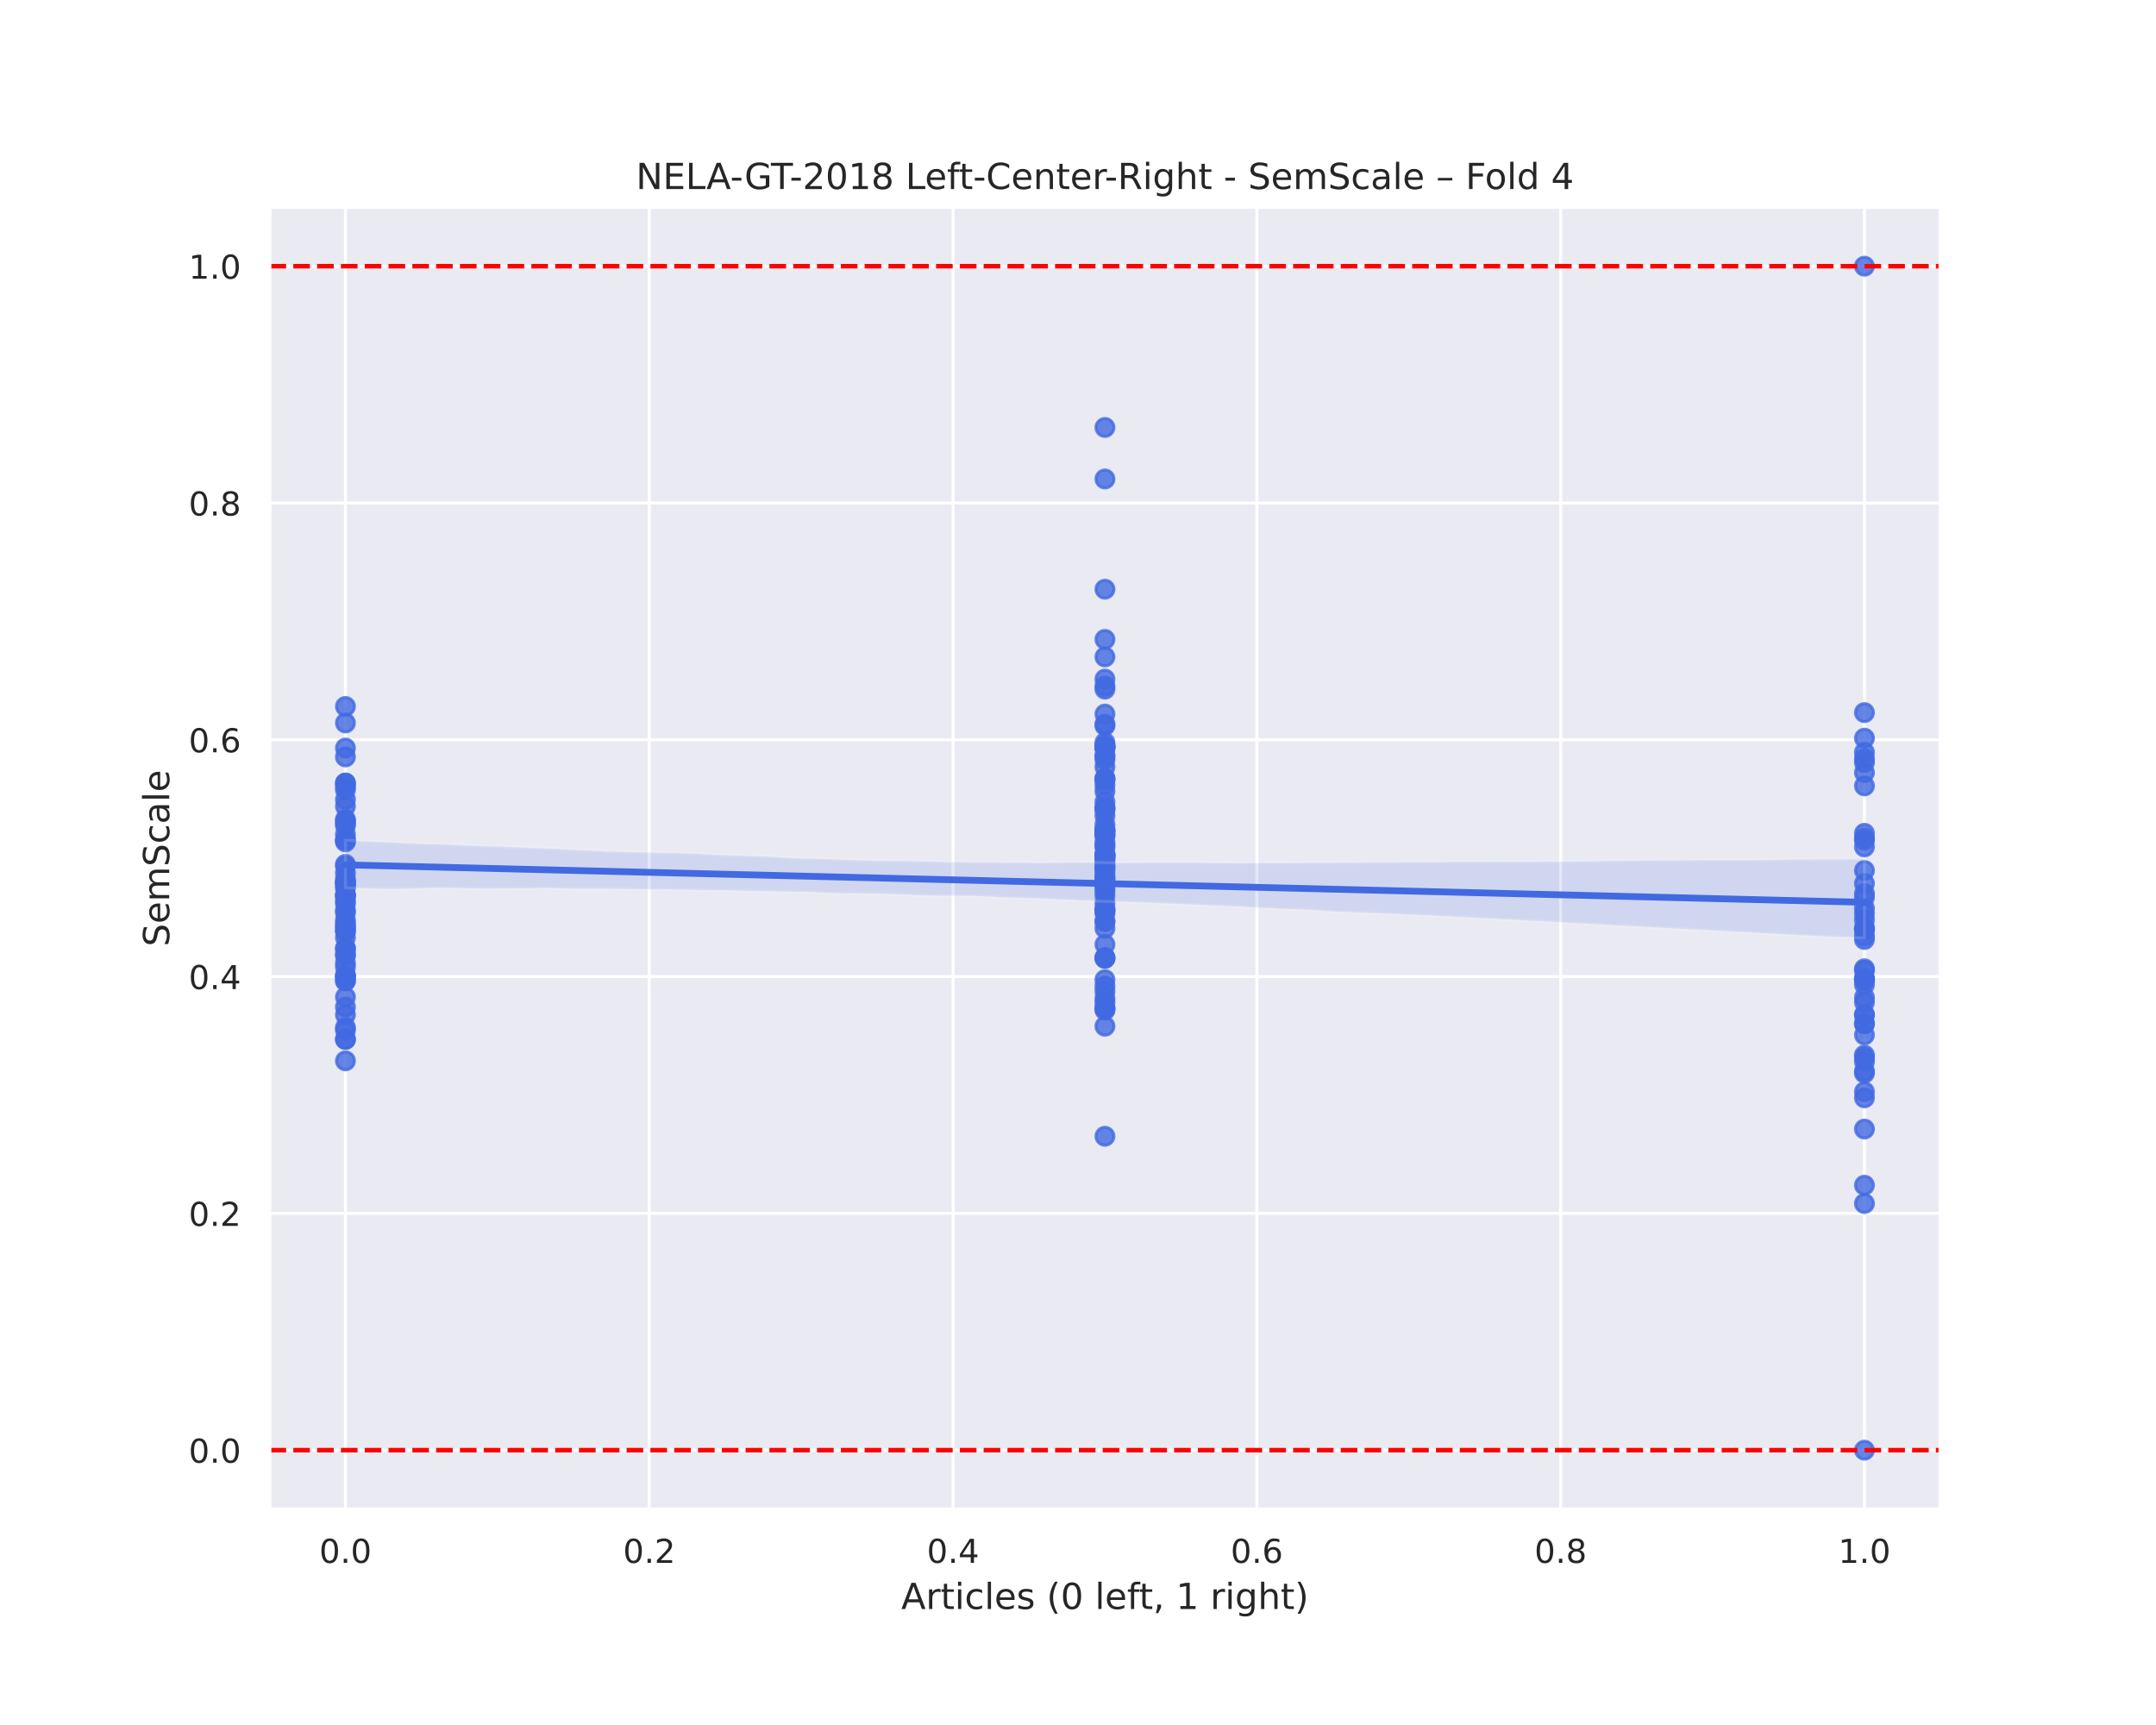<?xml version="1.0" encoding="utf-8" standalone="no"?>
<!DOCTYPE svg PUBLIC "-//W3C//DTD SVG 1.1//EN"
  "http://www.w3.org/Graphics/SVG/1.1/DTD/svg11.dtd">
<!-- Created with matplotlib (https://matplotlib.org/) -->
<svg height="576pt" version="1.1" viewBox="0 0 720 576" width="720pt" xmlns="http://www.w3.org/2000/svg" xmlns:xlink="http://www.w3.org/1999/xlink">
 <defs>
  <style type="text/css">
*{stroke-linecap:butt;stroke-linejoin:round;}
  </style>
 </defs>
 <g id="figure_1">
  <g id="patch_1">
   <path d="M 0 576 
L 720 576 
L 720 0 
L 0 0 
z
" style="fill:#ffffff;"/>
  </g>
  <g id="axes_1">
   <g id="patch_2">
    <path d="M 90 504 
L 648 504 
L 648 69.12 
L 90 69.12 
z
" style="fill:#eaeaf2;"/>
   </g>
   <g id="matplotlib.axis_1">
    <g id="xtick_1">
     <g id="line2d_1">
      <path clip-path="url(#p8fcf7c99f9)" d="M 115.364 504 
L 115.364 69.12 
" style="fill:none;stroke:#ffffff;stroke-linecap:round;"/>
     </g>
     <g id="text_1">
      <!-- 0.0 -->
      <defs>
       <path d="M 31.781 66.406 
Q 24.172 66.406 20.328 58.906 
Q 16.5 51.422 16.5 36.375 
Q 16.5 21.391 20.328 13.891 
Q 24.172 6.391 31.781 6.391 
Q 39.453 6.391 43.281 13.891 
Q 47.125 21.391 47.125 36.375 
Q 47.125 51.422 43.281 58.906 
Q 39.453 66.406 31.781 66.406 
z
M 31.781 74.219 
Q 44.047 74.219 50.516 64.516 
Q 56.984 54.828 56.984 36.375 
Q 56.984 17.969 50.516 8.266 
Q 44.047 -1.422 31.781 -1.422 
Q 19.531 -1.422 13.062 8.266 
Q 6.594 17.969 6.594 36.375 
Q 6.594 54.828 13.062 64.516 
Q 19.531 74.219 31.781 74.219 
z
" id="DejaVuSans-48"/>
       <path d="M 10.688 12.406 
L 21 12.406 
L 21 0 
L 10.688 0 
z
" id="DejaVuSans-46"/>
      </defs>
      <g style="fill:#262626;" transform="translate(106.617 521.858)scale(0.11 -0.11)">
       <use xlink:href="#DejaVuSans-48"/>
       <use x="63.623" xlink:href="#DejaVuSans-46"/>
       <use x="95.41" xlink:href="#DejaVuSans-48"/>
      </g>
     </g>
    </g>
    <g id="xtick_2">
     <g id="line2d_2">
      <path clip-path="url(#p8fcf7c99f9)" d="M 216.818 504 
L 216.818 69.12 
" style="fill:none;stroke:#ffffff;stroke-linecap:round;"/>
     </g>
     <g id="text_2">
      <!-- 0.2 -->
      <defs>
       <path d="M 19.188 8.297 
L 53.609 8.297 
L 53.609 0 
L 7.328 0 
L 7.328 8.297 
Q 12.938 14.109 22.625 23.891 
Q 32.328 33.688 34.812 36.531 
Q 39.547 41.844 41.422 45.531 
Q 43.312 49.219 43.312 52.781 
Q 43.312 58.594 39.234 62.25 
Q 35.156 65.922 28.609 65.922 
Q 23.969 65.922 18.812 64.312 
Q 13.672 62.703 7.812 59.422 
L 7.812 69.391 
Q 13.766 71.781 18.938 73 
Q 24.125 74.219 28.422 74.219 
Q 39.75 74.219 46.484 68.547 
Q 53.219 62.891 53.219 53.422 
Q 53.219 48.922 51.531 44.891 
Q 49.859 40.875 45.406 35.406 
Q 44.188 33.984 37.641 27.219 
Q 31.109 20.453 19.188 8.297 
z
" id="DejaVuSans-50"/>
      </defs>
      <g style="fill:#262626;" transform="translate(208.071 521.858)scale(0.11 -0.11)">
       <use xlink:href="#DejaVuSans-48"/>
       <use x="63.623" xlink:href="#DejaVuSans-46"/>
       <use x="95.41" xlink:href="#DejaVuSans-50"/>
      </g>
     </g>
    </g>
    <g id="xtick_3">
     <g id="line2d_3">
      <path clip-path="url(#p8fcf7c99f9)" d="M 318.273 504 
L 318.273 69.12 
" style="fill:none;stroke:#ffffff;stroke-linecap:round;"/>
     </g>
     <g id="text_3">
      <!-- 0.4 -->
      <defs>
       <path d="M 37.797 64.312 
L 12.891 25.391 
L 37.797 25.391 
z
M 35.203 72.906 
L 47.609 72.906 
L 47.609 25.391 
L 58.016 25.391 
L 58.016 17.188 
L 47.609 17.188 
L 47.609 0 
L 37.797 0 
L 37.797 17.188 
L 4.891 17.188 
L 4.891 26.703 
z
" id="DejaVuSans-52"/>
      </defs>
      <g style="fill:#262626;" transform="translate(309.526 521.858)scale(0.11 -0.11)">
       <use xlink:href="#DejaVuSans-48"/>
       <use x="63.623" xlink:href="#DejaVuSans-46"/>
       <use x="95.41" xlink:href="#DejaVuSans-52"/>
      </g>
     </g>
    </g>
    <g id="xtick_4">
     <g id="line2d_4">
      <path clip-path="url(#p8fcf7c99f9)" d="M 419.727 504 
L 419.727 69.12 
" style="fill:none;stroke:#ffffff;stroke-linecap:round;"/>
     </g>
     <g id="text_4">
      <!-- 0.6 -->
      <defs>
       <path d="M 33.016 40.375 
Q 26.375 40.375 22.484 35.828 
Q 18.609 31.297 18.609 23.391 
Q 18.609 15.531 22.484 10.953 
Q 26.375 6.391 33.016 6.391 
Q 39.656 6.391 43.531 10.953 
Q 47.406 15.531 47.406 23.391 
Q 47.406 31.297 43.531 35.828 
Q 39.656 40.375 33.016 40.375 
z
M 52.594 71.297 
L 52.594 62.312 
Q 48.875 64.062 45.094 64.984 
Q 41.312 65.922 37.594 65.922 
Q 27.828 65.922 22.672 59.328 
Q 17.531 52.734 16.797 39.406 
Q 19.672 43.656 24.016 45.922 
Q 28.375 48.188 33.594 48.188 
Q 44.578 48.188 50.953 41.516 
Q 57.328 34.859 57.328 23.391 
Q 57.328 12.156 50.688 5.359 
Q 44.047 -1.422 33.016 -1.422 
Q 20.359 -1.422 13.672 8.266 
Q 6.984 17.969 6.984 36.375 
Q 6.984 53.656 15.188 63.938 
Q 23.391 74.219 37.203 74.219 
Q 40.922 74.219 44.703 73.484 
Q 48.484 72.75 52.594 71.297 
z
" id="DejaVuSans-54"/>
      </defs>
      <g style="fill:#262626;" transform="translate(410.981 521.858)scale(0.11 -0.11)">
       <use xlink:href="#DejaVuSans-48"/>
       <use x="63.623" xlink:href="#DejaVuSans-46"/>
       <use x="95.41" xlink:href="#DejaVuSans-54"/>
      </g>
     </g>
    </g>
    <g id="xtick_5">
     <g id="line2d_5">
      <path clip-path="url(#p8fcf7c99f9)" d="M 521.182 504 
L 521.182 69.12 
" style="fill:none;stroke:#ffffff;stroke-linecap:round;"/>
     </g>
     <g id="text_5">
      <!-- 0.8 -->
      <defs>
       <path d="M 31.781 34.625 
Q 24.75 34.625 20.719 30.859 
Q 16.703 27.094 16.703 20.516 
Q 16.703 13.922 20.719 10.156 
Q 24.75 6.391 31.781 6.391 
Q 38.812 6.391 42.859 10.172 
Q 46.922 13.969 46.922 20.516 
Q 46.922 27.094 42.891 30.859 
Q 38.875 34.625 31.781 34.625 
z
M 21.922 38.812 
Q 15.578 40.375 12.031 44.719 
Q 8.5 49.078 8.5 55.328 
Q 8.5 64.062 14.719 69.141 
Q 20.953 74.219 31.781 74.219 
Q 42.672 74.219 48.875 69.141 
Q 55.078 64.062 55.078 55.328 
Q 55.078 49.078 51.531 44.719 
Q 48 40.375 41.703 38.812 
Q 48.828 37.156 52.797 32.312 
Q 56.781 27.484 56.781 20.516 
Q 56.781 9.906 50.312 4.234 
Q 43.844 -1.422 31.781 -1.422 
Q 19.734 -1.422 13.25 4.234 
Q 6.781 9.906 6.781 20.516 
Q 6.781 27.484 10.781 32.312 
Q 14.797 37.156 21.922 38.812 
z
M 18.312 54.391 
Q 18.312 48.734 21.844 45.562 
Q 25.391 42.391 31.781 42.391 
Q 38.141 42.391 41.719 45.562 
Q 45.312 48.734 45.312 54.391 
Q 45.312 60.062 41.719 63.234 
Q 38.141 66.406 31.781 66.406 
Q 25.391 66.406 21.844 63.234 
Q 18.312 60.062 18.312 54.391 
z
" id="DejaVuSans-56"/>
      </defs>
      <g style="fill:#262626;" transform="translate(512.435 521.858)scale(0.11 -0.11)">
       <use xlink:href="#DejaVuSans-48"/>
       <use x="63.623" xlink:href="#DejaVuSans-46"/>
       <use x="95.41" xlink:href="#DejaVuSans-56"/>
      </g>
     </g>
    </g>
    <g id="xtick_6">
     <g id="line2d_6">
      <path clip-path="url(#p8fcf7c99f9)" d="M 622.636 504 
L 622.636 69.12 
" style="fill:none;stroke:#ffffff;stroke-linecap:round;"/>
     </g>
     <g id="text_6">
      <!-- 1.0 -->
      <defs>
       <path d="M 12.406 8.297 
L 28.516 8.297 
L 28.516 63.922 
L 10.984 60.406 
L 10.984 69.391 
L 28.422 72.906 
L 38.281 72.906 
L 38.281 8.297 
L 54.391 8.297 
L 54.391 0 
L 12.406 0 
z
" id="DejaVuSans-49"/>
      </defs>
      <g style="fill:#262626;" transform="translate(613.89 521.858)scale(0.11 -0.11)">
       <use xlink:href="#DejaVuSans-49"/>
       <use x="63.623" xlink:href="#DejaVuSans-46"/>
       <use x="95.41" xlink:href="#DejaVuSans-48"/>
      </g>
     </g>
    </g>
    <g id="text_7">
     <!-- Articles (0 left, 1 right) -->
     <defs>
      <path d="M 34.188 63.188 
L 20.797 26.906 
L 47.609 26.906 
z
M 28.609 72.906 
L 39.797 72.906 
L 67.578 0 
L 57.328 0 
L 50.688 18.703 
L 17.828 18.703 
L 11.188 0 
L 0.781 0 
z
" id="DejaVuSans-65"/>
      <path d="M 41.109 46.297 
Q 39.594 47.172 37.812 47.578 
Q 36.031 48 33.891 48 
Q 26.266 48 22.188 43.047 
Q 18.109 38.094 18.109 28.812 
L 18.109 0 
L 9.078 0 
L 9.078 54.688 
L 18.109 54.688 
L 18.109 46.188 
Q 20.953 51.172 25.484 53.578 
Q 30.031 56 36.531 56 
Q 37.453 56 38.578 55.875 
Q 39.703 55.766 41.062 55.516 
z
" id="DejaVuSans-114"/>
      <path d="M 18.312 70.219 
L 18.312 54.688 
L 36.812 54.688 
L 36.812 47.703 
L 18.312 47.703 
L 18.312 18.016 
Q 18.312 11.328 20.141 9.422 
Q 21.969 7.516 27.594 7.516 
L 36.812 7.516 
L 36.812 0 
L 27.594 0 
Q 17.188 0 13.234 3.875 
Q 9.281 7.766 9.281 18.016 
L 9.281 47.703 
L 2.688 47.703 
L 2.688 54.688 
L 9.281 54.688 
L 9.281 70.219 
z
" id="DejaVuSans-116"/>
      <path d="M 9.422 54.688 
L 18.406 54.688 
L 18.406 0 
L 9.422 0 
z
M 9.422 75.984 
L 18.406 75.984 
L 18.406 64.594 
L 9.422 64.594 
z
" id="DejaVuSans-105"/>
      <path d="M 48.781 52.594 
L 48.781 44.188 
Q 44.969 46.297 41.141 47.344 
Q 37.312 48.391 33.406 48.391 
Q 24.656 48.391 19.812 42.844 
Q 14.984 37.312 14.984 27.297 
Q 14.984 17.281 19.812 11.734 
Q 24.656 6.203 33.406 6.203 
Q 37.312 6.203 41.141 7.25 
Q 44.969 8.297 48.781 10.406 
L 48.781 2.094 
Q 45.016 0.344 40.984 -0.531 
Q 36.969 -1.422 32.422 -1.422 
Q 20.062 -1.422 12.781 6.344 
Q 5.516 14.109 5.516 27.297 
Q 5.516 40.672 12.859 48.328 
Q 20.219 56 33.016 56 
Q 37.156 56 41.109 55.141 
Q 45.062 54.297 48.781 52.594 
z
" id="DejaVuSans-99"/>
      <path d="M 9.422 75.984 
L 18.406 75.984 
L 18.406 0 
L 9.422 0 
z
" id="DejaVuSans-108"/>
      <path d="M 56.203 29.594 
L 56.203 25.203 
L 14.891 25.203 
Q 15.484 15.922 20.484 11.062 
Q 25.484 6.203 34.422 6.203 
Q 39.594 6.203 44.453 7.469 
Q 49.312 8.734 54.109 11.281 
L 54.109 2.781 
Q 49.266 0.734 44.188 -0.344 
Q 39.109 -1.422 33.891 -1.422 
Q 20.797 -1.422 13.156 6.188 
Q 5.516 13.812 5.516 26.812 
Q 5.516 40.234 12.766 48.109 
Q 20.016 56 32.328 56 
Q 43.359 56 49.781 48.891 
Q 56.203 41.797 56.203 29.594 
z
M 47.219 32.234 
Q 47.125 39.594 43.094 43.984 
Q 39.062 48.391 32.422 48.391 
Q 24.906 48.391 20.391 44.141 
Q 15.875 39.891 15.188 32.172 
z
" id="DejaVuSans-101"/>
      <path d="M 44.281 53.078 
L 44.281 44.578 
Q 40.484 46.531 36.375 47.5 
Q 32.281 48.484 27.875 48.484 
Q 21.188 48.484 17.844 46.438 
Q 14.5 44.391 14.5 40.281 
Q 14.5 37.156 16.891 35.375 
Q 19.281 33.594 26.516 31.984 
L 29.594 31.297 
Q 39.156 29.25 43.188 25.516 
Q 47.219 21.781 47.219 15.094 
Q 47.219 7.469 41.188 3.016 
Q 35.156 -1.422 24.609 -1.422 
Q 20.219 -1.422 15.453 -0.562 
Q 10.688 0.297 5.422 2 
L 5.422 11.281 
Q 10.406 8.688 15.234 7.391 
Q 20.062 6.109 24.812 6.109 
Q 31.156 6.109 34.562 8.281 
Q 37.984 10.453 37.984 14.406 
Q 37.984 18.062 35.516 20.016 
Q 33.062 21.969 24.703 23.781 
L 21.578 24.516 
Q 13.234 26.266 9.516 29.906 
Q 5.812 33.547 5.812 39.891 
Q 5.812 47.609 11.281 51.797 
Q 16.75 56 26.812 56 
Q 31.781 56 36.172 55.266 
Q 40.578 54.547 44.281 53.078 
z
" id="DejaVuSans-115"/>
      <path id="DejaVuSans-32"/>
      <path d="M 31 75.875 
Q 24.469 64.656 21.281 53.656 
Q 18.109 42.672 18.109 31.391 
Q 18.109 20.125 21.312 9.062 
Q 24.516 -2 31 -13.188 
L 23.188 -13.188 
Q 15.875 -1.703 12.234 9.375 
Q 8.594 20.453 8.594 31.391 
Q 8.594 42.281 12.203 53.312 
Q 15.828 64.359 23.188 75.875 
z
" id="DejaVuSans-40"/>
      <path d="M 37.109 75.984 
L 37.109 68.5 
L 28.516 68.5 
Q 23.688 68.5 21.797 66.547 
Q 19.922 64.594 19.922 59.516 
L 19.922 54.688 
L 34.719 54.688 
L 34.719 47.703 
L 19.922 47.703 
L 19.922 0 
L 10.891 0 
L 10.891 47.703 
L 2.297 47.703 
L 2.297 54.688 
L 10.891 54.688 
L 10.891 58.5 
Q 10.891 67.625 15.141 71.797 
Q 19.391 75.984 28.609 75.984 
z
" id="DejaVuSans-102"/>
      <path d="M 11.719 12.406 
L 22.016 12.406 
L 22.016 4 
L 14.016 -11.625 
L 7.719 -11.625 
L 11.719 4 
z
" id="DejaVuSans-44"/>
      <path d="M 45.406 27.984 
Q 45.406 37.75 41.375 43.109 
Q 37.359 48.484 30.078 48.484 
Q 22.859 48.484 18.828 43.109 
Q 14.797 37.75 14.797 27.984 
Q 14.797 18.266 18.828 12.891 
Q 22.859 7.516 30.078 7.516 
Q 37.359 7.516 41.375 12.891 
Q 45.406 18.266 45.406 27.984 
z
M 54.391 6.781 
Q 54.391 -7.172 48.188 -13.984 
Q 42 -20.797 29.203 -20.797 
Q 24.469 -20.797 20.266 -20.094 
Q 16.062 -19.391 12.109 -17.922 
L 12.109 -9.188 
Q 16.062 -11.328 19.922 -12.344 
Q 23.781 -13.375 27.781 -13.375 
Q 36.625 -13.375 41.016 -8.766 
Q 45.406 -4.156 45.406 5.172 
L 45.406 9.625 
Q 42.625 4.781 38.281 2.391 
Q 33.938 0 27.875 0 
Q 17.828 0 11.672 7.656 
Q 5.516 15.328 5.516 27.984 
Q 5.516 40.672 11.672 48.328 
Q 17.828 56 27.875 56 
Q 33.938 56 38.281 53.609 
Q 42.625 51.219 45.406 46.391 
L 45.406 54.688 
L 54.391 54.688 
z
" id="DejaVuSans-103"/>
      <path d="M 54.891 33.016 
L 54.891 0 
L 45.906 0 
L 45.906 32.719 
Q 45.906 40.484 42.875 44.328 
Q 39.844 48.188 33.797 48.188 
Q 26.516 48.188 22.312 43.547 
Q 18.109 38.922 18.109 30.906 
L 18.109 0 
L 9.078 0 
L 9.078 75.984 
L 18.109 75.984 
L 18.109 46.188 
Q 21.344 51.125 25.703 53.562 
Q 30.078 56 35.797 56 
Q 45.219 56 50.047 50.172 
Q 54.891 44.344 54.891 33.016 
z
" id="DejaVuSans-104"/>
      <path d="M 8.016 75.875 
L 15.828 75.875 
Q 23.141 64.359 26.781 53.312 
Q 30.422 42.281 30.422 31.391 
Q 30.422 20.453 26.781 9.375 
Q 23.141 -1.703 15.828 -13.188 
L 8.016 -13.188 
Q 14.5 -2 17.703 9.062 
Q 20.906 20.125 20.906 31.391 
Q 20.906 42.672 17.703 53.656 
Q 14.5 64.656 8.016 75.875 
z
" id="DejaVuSans-41"/>
     </defs>
     <g style="fill:#262626;" transform="translate(300.96 537.264)scale(0.12 -0.12)">
      <use xlink:href="#DejaVuSans-65"/>
      <use x="68.408" xlink:href="#DejaVuSans-114"/>
      <use x="109.521" xlink:href="#DejaVuSans-116"/>
      <use x="148.73" xlink:href="#DejaVuSans-105"/>
      <use x="176.514" xlink:href="#DejaVuSans-99"/>
      <use x="231.494" xlink:href="#DejaVuSans-108"/>
      <use x="259.277" xlink:href="#DejaVuSans-101"/>
      <use x="320.801" xlink:href="#DejaVuSans-115"/>
      <use x="372.9" xlink:href="#DejaVuSans-32"/>
      <use x="404.688" xlink:href="#DejaVuSans-40"/>
      <use x="443.701" xlink:href="#DejaVuSans-48"/>
      <use x="507.324" xlink:href="#DejaVuSans-32"/>
      <use x="539.111" xlink:href="#DejaVuSans-108"/>
      <use x="566.895" xlink:href="#DejaVuSans-101"/>
      <use x="628.418" xlink:href="#DejaVuSans-102"/>
      <use x="661.873" xlink:href="#DejaVuSans-116"/>
      <use x="701.082" xlink:href="#DejaVuSans-44"/>
      <use x="732.869" xlink:href="#DejaVuSans-32"/>
      <use x="764.656" xlink:href="#DejaVuSans-49"/>
      <use x="828.279" xlink:href="#DejaVuSans-32"/>
      <use x="860.066" xlink:href="#DejaVuSans-114"/>
      <use x="901.18" xlink:href="#DejaVuSans-105"/>
      <use x="928.963" xlink:href="#DejaVuSans-103"/>
      <use x="992.439" xlink:href="#DejaVuSans-104"/>
      <use x="1055.818" xlink:href="#DejaVuSans-116"/>
      <use x="1095.027" xlink:href="#DejaVuSans-41"/>
     </g>
    </g>
   </g>
   <g id="matplotlib.axis_2">
    <g id="ytick_1">
     <g id="line2d_7">
      <path clip-path="url(#p8fcf7c99f9)" d="M 90 484.233 
L 648 484.233 
" style="fill:none;stroke:#ffffff;stroke-linecap:round;"/>
     </g>
     <g id="text_8">
      <!-- 0.0 -->
      <g style="fill:#262626;" transform="translate(63.007 488.412)scale(0.11 -0.11)">
       <use xlink:href="#DejaVuSans-48"/>
       <use x="63.623" xlink:href="#DejaVuSans-46"/>
       <use x="95.41" xlink:href="#DejaVuSans-48"/>
      </g>
     </g>
    </g>
    <g id="ytick_2">
     <g id="line2d_8">
      <path clip-path="url(#p8fcf7c99f9)" d="M 90 405.164 
L 648 405.164 
" style="fill:none;stroke:#ffffff;stroke-linecap:round;"/>
     </g>
     <g id="text_9">
      <!-- 0.2 -->
      <g style="fill:#262626;" transform="translate(63.007 409.343)scale(0.11 -0.11)">
       <use xlink:href="#DejaVuSans-48"/>
       <use x="63.623" xlink:href="#DejaVuSans-46"/>
       <use x="95.41" xlink:href="#DejaVuSans-50"/>
      </g>
     </g>
    </g>
    <g id="ytick_3">
     <g id="line2d_9">
      <path clip-path="url(#p8fcf7c99f9)" d="M 90 326.095 
L 648 326.095 
" style="fill:none;stroke:#ffffff;stroke-linecap:round;"/>
     </g>
     <g id="text_10">
      <!-- 0.4 -->
      <g style="fill:#262626;" transform="translate(63.007 330.274)scale(0.11 -0.11)">
       <use xlink:href="#DejaVuSans-48"/>
       <use x="63.623" xlink:href="#DejaVuSans-46"/>
       <use x="95.41" xlink:href="#DejaVuSans-52"/>
      </g>
     </g>
    </g>
    <g id="ytick_4">
     <g id="line2d_10">
      <path clip-path="url(#p8fcf7c99f9)" d="M 90 247.025 
L 648 247.025 
" style="fill:none;stroke:#ffffff;stroke-linecap:round;"/>
     </g>
     <g id="text_11">
      <!-- 0.6 -->
      <g style="fill:#262626;" transform="translate(63.007 251.205)scale(0.11 -0.11)">
       <use xlink:href="#DejaVuSans-48"/>
       <use x="63.623" xlink:href="#DejaVuSans-46"/>
       <use x="95.41" xlink:href="#DejaVuSans-54"/>
      </g>
     </g>
    </g>
    <g id="ytick_5">
     <g id="line2d_11">
      <path clip-path="url(#p8fcf7c99f9)" d="M 90 167.956 
L 648 167.956 
" style="fill:none;stroke:#ffffff;stroke-linecap:round;"/>
     </g>
     <g id="text_12">
      <!-- 0.8 -->
      <g style="fill:#262626;" transform="translate(63.007 172.136)scale(0.11 -0.11)">
       <use xlink:href="#DejaVuSans-48"/>
       <use x="63.623" xlink:href="#DejaVuSans-46"/>
       <use x="95.41" xlink:href="#DejaVuSans-56"/>
      </g>
     </g>
    </g>
    <g id="ytick_6">
     <g id="line2d_12">
      <path clip-path="url(#p8fcf7c99f9)" d="M 90 88.887 
L 648 88.887 
" style="fill:none;stroke:#ffffff;stroke-linecap:round;"/>
     </g>
     <g id="text_13">
      <!-- 1.0 -->
      <g style="fill:#262626;" transform="translate(63.007 93.066)scale(0.11 -0.11)">
       <use xlink:href="#DejaVuSans-49"/>
       <use x="63.623" xlink:href="#DejaVuSans-46"/>
       <use x="95.41" xlink:href="#DejaVuSans-48"/>
      </g>
     </g>
    </g>
    <g id="text_14">
     <!-- SemScale -->
     <defs>
      <path d="M 53.516 70.516 
L 53.516 60.891 
Q 47.906 63.578 42.922 64.891 
Q 37.938 66.219 33.297 66.219 
Q 25.25 66.219 20.875 63.094 
Q 16.5 59.969 16.5 54.203 
Q 16.5 49.359 19.406 46.891 
Q 22.312 44.438 30.422 42.922 
L 36.375 41.703 
Q 47.406 39.594 52.656 34.297 
Q 57.906 29 57.906 20.125 
Q 57.906 9.516 50.797 4.047 
Q 43.703 -1.422 29.984 -1.422 
Q 24.812 -1.422 18.969 -0.25 
Q 13.141 0.922 6.891 3.219 
L 6.891 13.375 
Q 12.891 10.016 18.656 8.297 
Q 24.422 6.594 29.984 6.594 
Q 38.422 6.594 43.016 9.906 
Q 47.609 13.234 47.609 19.391 
Q 47.609 24.75 44.312 27.781 
Q 41.016 30.812 33.5 32.328 
L 27.484 33.5 
Q 16.453 35.688 11.516 40.375 
Q 6.594 45.062 6.594 53.422 
Q 6.594 63.094 13.406 68.656 
Q 20.219 74.219 32.172 74.219 
Q 37.312 74.219 42.625 73.281 
Q 47.953 72.359 53.516 70.516 
z
" id="DejaVuSans-83"/>
      <path d="M 52 44.188 
Q 55.375 50.25 60.062 53.125 
Q 64.75 56 71.094 56 
Q 79.641 56 84.281 50.016 
Q 88.922 44.047 88.922 33.016 
L 88.922 0 
L 79.891 0 
L 79.891 32.719 
Q 79.891 40.578 77.094 44.375 
Q 74.312 48.188 68.609 48.188 
Q 61.625 48.188 57.562 43.547 
Q 53.516 38.922 53.516 30.906 
L 53.516 0 
L 44.484 0 
L 44.484 32.719 
Q 44.484 40.625 41.703 44.406 
Q 38.922 48.188 33.109 48.188 
Q 26.219 48.188 22.156 43.531 
Q 18.109 38.875 18.109 30.906 
L 18.109 0 
L 9.078 0 
L 9.078 54.688 
L 18.109 54.688 
L 18.109 46.188 
Q 21.188 51.219 25.484 53.609 
Q 29.781 56 35.688 56 
Q 41.656 56 45.828 52.969 
Q 50 49.953 52 44.188 
z
" id="DejaVuSans-109"/>
      <path d="M 34.281 27.484 
Q 23.391 27.484 19.188 25 
Q 14.984 22.516 14.984 16.5 
Q 14.984 11.719 18.141 8.906 
Q 21.297 6.109 26.703 6.109 
Q 34.188 6.109 38.703 11.406 
Q 43.219 16.703 43.219 25.484 
L 43.219 27.484 
z
M 52.203 31.203 
L 52.203 0 
L 43.219 0 
L 43.219 8.297 
Q 40.141 3.328 35.547 0.953 
Q 30.953 -1.422 24.312 -1.422 
Q 15.922 -1.422 10.953 3.297 
Q 6 8.016 6 15.922 
Q 6 25.141 12.172 29.828 
Q 18.359 34.516 30.609 34.516 
L 43.219 34.516 
L 43.219 35.406 
Q 43.219 41.609 39.141 45 
Q 35.062 48.391 27.688 48.391 
Q 23 48.391 18.547 47.266 
Q 14.109 46.141 10.016 43.891 
L 10.016 52.203 
Q 14.938 54.109 19.578 55.047 
Q 24.219 56 28.609 56 
Q 40.484 56 46.344 49.844 
Q 52.203 43.703 52.203 31.203 
z
" id="DejaVuSans-97"/>
     </defs>
     <g style="fill:#262626;" transform="translate(56.511 316.049)rotate(-90)scale(0.12 -0.12)">
      <use xlink:href="#DejaVuSans-83"/>
      <use x="63.477" xlink:href="#DejaVuSans-101"/>
      <use x="125" xlink:href="#DejaVuSans-109"/>
      <use x="222.412" xlink:href="#DejaVuSans-83"/>
      <use x="285.889" xlink:href="#DejaVuSans-99"/>
      <use x="340.869" xlink:href="#DejaVuSans-97"/>
      <use x="402.148" xlink:href="#DejaVuSans-108"/>
      <use x="429.932" xlink:href="#DejaVuSans-101"/>
     </g>
    </g>
   </g>
   <g id="PathCollection_1">
    <defs>
     <path d="M 0 3 
C 0.796 3 1.559 2.684 2.121 2.121 
C 2.684 1.559 3 0.796 3 0 
C 3 -0.796 2.684 -1.559 2.121 -2.121 
C 1.559 -2.684 0.796 -3 0 -3 
C -0.796 -3 -1.559 -2.684 -2.121 -2.121 
C -2.684 -1.559 -3 -0.796 -3 0 
C -3 0.796 -2.684 1.559 -2.121 2.121 
C -1.559 2.684 -0.796 3 0 3 
z
" id="m53d59ac6bb" style="stroke:#4169e1;stroke-opacity:0.8;"/>
    </defs>
    <g clip-path="url(#p8fcf7c99f9)">
     <use style="fill:#4169e1;fill-opacity:0.8;stroke:#4169e1;stroke-opacity:0.8;" x="115.364" xlink:href="#m53d59ac6bb" y="296.524"/>
     <use style="fill:#4169e1;fill-opacity:0.8;stroke:#4169e1;stroke-opacity:0.8;" x="115.364" xlink:href="#m53d59ac6bb" y="338.854"/>
     <use style="fill:#4169e1;fill-opacity:0.8;stroke:#4169e1;stroke-opacity:0.8;" x="115.364" xlink:href="#m53d59ac6bb" y="278.616"/>
     <use style="fill:#4169e1;fill-opacity:0.8;stroke:#4169e1;stroke-opacity:0.8;" x="115.364" xlink:href="#m53d59ac6bb" y="301.698"/>
     <use style="fill:#4169e1;fill-opacity:0.8;stroke:#4169e1;stroke-opacity:0.8;" x="622.636" xlink:href="#m53d59ac6bb" y="334.67"/>
     <use style="fill:#4169e1;fill-opacity:0.8;stroke:#4169e1;stroke-opacity:0.8;" x="115.364" xlink:href="#m53d59ac6bb" y="307.243"/>
     <use style="fill:#4169e1;fill-opacity:0.8;stroke:#4169e1;stroke-opacity:0.8;" x="369" xlink:href="#m53d59ac6bb" y="275.337"/>
     <use style="fill:#4169e1;fill-opacity:0.8;stroke:#4169e1;stroke-opacity:0.8;" x="369" xlink:href="#m53d59ac6bb" y="295.18"/>
     <use style="fill:#4169e1;fill-opacity:0.8;stroke:#4169e1;stroke-opacity:0.8;" x="115.364" xlink:href="#m53d59ac6bb" y="310.92"/>
     <use style="fill:#4169e1;fill-opacity:0.8;stroke:#4169e1;stroke-opacity:0.8;" x="369" xlink:href="#m53d59ac6bb" y="242.334"/>
     <use style="fill:#4169e1;fill-opacity:0.8;stroke:#4169e1;stroke-opacity:0.8;" x="369" xlink:href="#m53d59ac6bb" y="226.761"/>
     <use style="fill:#4169e1;fill-opacity:0.8;stroke:#4169e1;stroke-opacity:0.8;" x="369" xlink:href="#m53d59ac6bb" y="319.853"/>
     <use style="fill:#4169e1;fill-opacity:0.8;stroke:#4169e1;stroke-opacity:0.8;" x="369" xlink:href="#m53d59ac6bb" y="289.291"/>
     <use style="fill:#4169e1;fill-opacity:0.8;stroke:#4169e1;stroke-opacity:0.8;" x="369" xlink:href="#m53d59ac6bb" y="249.071"/>
     <use style="fill:#4169e1;fill-opacity:0.8;stroke:#4169e1;stroke-opacity:0.8;" x="622.636" xlink:href="#m53d59ac6bb" y="312.493"/>
     <use style="fill:#4169e1;fill-opacity:0.8;stroke:#4169e1;stroke-opacity:0.8;" x="369" xlink:href="#m53d59ac6bb" y="270.465"/>
     <use style="fill:#4169e1;fill-opacity:0.8;stroke:#4169e1;stroke-opacity:0.8;" x="369" xlink:href="#m53d59ac6bb" y="249.623"/>
     <use style="fill:#4169e1;fill-opacity:0.8;stroke:#4169e1;stroke-opacity:0.8;" x="115.364" xlink:href="#m53d59ac6bb" y="300.726"/>
     <use style="fill:#4169e1;fill-opacity:0.8;stroke:#4169e1;stroke-opacity:0.8;" x="115.364" xlink:href="#m53d59ac6bb" y="347.021"/>
     <use style="fill:#4169e1;fill-opacity:0.8;stroke:#4169e1;stroke-opacity:0.8;" x="369" xlink:href="#m53d59ac6bb" y="238.436"/>
     <use style="fill:#4169e1;fill-opacity:0.8;stroke:#4169e1;stroke-opacity:0.8;" x="369" xlink:href="#m53d59ac6bb" y="330.991"/>
     <use style="fill:#4169e1;fill-opacity:0.8;stroke:#4169e1;stroke-opacity:0.8;" x="622.636" xlink:href="#m53d59ac6bb" y="395.76"/>
     <use style="fill:#4169e1;fill-opacity:0.8;stroke:#4169e1;stroke-opacity:0.8;" x="369" xlink:href="#m53d59ac6bb" y="297.413"/>
     <use style="fill:#4169e1;fill-opacity:0.8;stroke:#4169e1;stroke-opacity:0.8;" x="622.636" xlink:href="#m53d59ac6bb" y="278.249"/>
     <use style="fill:#4169e1;fill-opacity:0.8;stroke:#4169e1;stroke-opacity:0.8;" x="369" xlink:href="#m53d59ac6bb" y="272.41"/>
     <use style="fill:#4169e1;fill-opacity:0.8;stroke:#4169e1;stroke-opacity:0.8;" x="115.364" xlink:href="#m53d59ac6bb" y="316.795"/>
     <use style="fill:#4169e1;fill-opacity:0.8;stroke:#4169e1;stroke-opacity:0.8;" x="369" xlink:href="#m53d59ac6bb" y="379.411"/>
     <use style="fill:#4169e1;fill-opacity:0.8;stroke:#4169e1;stroke-opacity:0.8;" x="115.364" xlink:href="#m53d59ac6bb" y="318.543"/>
     <use style="fill:#4169e1;fill-opacity:0.8;stroke:#4169e1;stroke-opacity:0.8;" x="115.364" xlink:href="#m53d59ac6bb" y="274.151"/>
     <use style="fill:#4169e1;fill-opacity:0.8;stroke:#4169e1;stroke-opacity:0.8;" x="369" xlink:href="#m53d59ac6bb" y="320.059"/>
     <use style="fill:#4169e1;fill-opacity:0.8;stroke:#4169e1;stroke-opacity:0.8;" x="622.636" xlink:href="#m53d59ac6bb" y="290.666"/>
     <use style="fill:#4169e1;fill-opacity:0.8;stroke:#4169e1;stroke-opacity:0.8;" x="622.636" xlink:href="#m53d59ac6bb" y="345.583"/>
     <use style="fill:#4169e1;fill-opacity:0.8;stroke:#4169e1;stroke-opacity:0.8;" x="115.364" xlink:href="#m53d59ac6bb" y="354.227"/>
     <use style="fill:#4169e1;fill-opacity:0.8;stroke:#4169e1;stroke-opacity:0.8;" x="369" xlink:href="#m53d59ac6bb" y="159.931"/>
     <use style="fill:#4169e1;fill-opacity:0.8;stroke:#4169e1;stroke-opacity:0.8;" x="369" xlink:href="#m53d59ac6bb" y="264.198"/>
     <use style="fill:#4169e1;fill-opacity:0.8;stroke:#4169e1;stroke-opacity:0.8;" x="622.636" xlink:href="#m53d59ac6bb" y="307.203"/>
     <use style="fill:#4169e1;fill-opacity:0.8;stroke:#4169e1;stroke-opacity:0.8;" x="369" xlink:href="#m53d59ac6bb" y="285.513"/>
     <use style="fill:#4169e1;fill-opacity:0.8;stroke:#4169e1;stroke-opacity:0.8;" x="115.364" xlink:href="#m53d59ac6bb" y="280.639"/>
     <use style="fill:#4169e1;fill-opacity:0.8;stroke:#4169e1;stroke-opacity:0.8;" x="115.364" xlink:href="#m53d59ac6bb" y="274.917"/>
     <use style="fill:#4169e1;fill-opacity:0.8;stroke:#4169e1;stroke-opacity:0.8;" x="369" xlink:href="#m53d59ac6bb" y="299.047"/>
     <use style="fill:#4169e1;fill-opacity:0.8;stroke:#4169e1;stroke-opacity:0.8;" x="115.364" xlink:href="#m53d59ac6bb" y="332.919"/>
     <use style="fill:#4169e1;fill-opacity:0.8;stroke:#4169e1;stroke-opacity:0.8;" x="369" xlink:href="#m53d59ac6bb" y="293.273"/>
     <use style="fill:#4169e1;fill-opacity:0.8;stroke:#4169e1;stroke-opacity:0.8;" x="369" xlink:href="#m53d59ac6bb" y="269.522"/>
     <use style="fill:#4169e1;fill-opacity:0.8;stroke:#4169e1;stroke-opacity:0.8;" x="622.636" xlink:href="#m53d59ac6bb" y="328.806"/>
     <use style="fill:#4169e1;fill-opacity:0.8;stroke:#4169e1;stroke-opacity:0.8;" x="369" xlink:href="#m53d59ac6bb" y="304.894"/>
     <use style="fill:#4169e1;fill-opacity:0.8;stroke:#4169e1;stroke-opacity:0.8;" x="622.636" xlink:href="#m53d59ac6bb" y="354.462"/>
     <use style="fill:#4169e1;fill-opacity:0.8;stroke:#4169e1;stroke-opacity:0.8;" x="369" xlink:href="#m53d59ac6bb" y="289.895"/>
     <use style="fill:#4169e1;fill-opacity:0.8;stroke:#4169e1;stroke-opacity:0.8;" x="369" xlink:href="#m53d59ac6bb" y="249.283"/>
     <use style="fill:#4169e1;fill-opacity:0.8;stroke:#4169e1;stroke-opacity:0.8;" x="622.636" xlink:href="#m53d59ac6bb" y="323.491"/>
     <use style="fill:#4169e1;fill-opacity:0.8;stroke:#4169e1;stroke-opacity:0.8;" x="115.364" xlink:href="#m53d59ac6bb" y="313.062"/>
     <use style="fill:#4169e1;fill-opacity:0.8;stroke:#4169e1;stroke-opacity:0.8;" x="369" xlink:href="#m53d59ac6bb" y="267.763"/>
     <use style="fill:#4169e1;fill-opacity:0.8;stroke:#4169e1;stroke-opacity:0.8;" x="622.636" xlink:href="#m53d59ac6bb" y="358.35"/>
     <use style="fill:#4169e1;fill-opacity:0.8;stroke:#4169e1;stroke-opacity:0.8;" x="622.636" xlink:href="#m53d59ac6bb" y="298.365"/>
     <use style="fill:#4169e1;fill-opacity:0.8;stroke:#4169e1;stroke-opacity:0.8;" x="115.364" xlink:href="#m53d59ac6bb" y="252.748"/>
     <use style="fill:#4169e1;fill-opacity:0.8;stroke:#4169e1;stroke-opacity:0.8;" x="369" xlink:href="#m53d59ac6bb" y="290.685"/>
     <use style="fill:#4169e1;fill-opacity:0.8;stroke:#4169e1;stroke-opacity:0.8;" x="369" xlink:href="#m53d59ac6bb" y="253.616"/>
     <use style="fill:#4169e1;fill-opacity:0.8;stroke:#4169e1;stroke-opacity:0.8;" x="369" xlink:href="#m53d59ac6bb" y="277.575"/>
     <use style="fill:#4169e1;fill-opacity:0.8;stroke:#4169e1;stroke-opacity:0.8;" x="115.364" xlink:href="#m53d59ac6bb" y="273.59"/>
     <use style="fill:#4169e1;fill-opacity:0.8;stroke:#4169e1;stroke-opacity:0.8;" x="622.636" xlink:href="#m53d59ac6bb" y="279.871"/>
     <use style="fill:#4169e1;fill-opacity:0.8;stroke:#4169e1;stroke-opacity:0.8;" x="622.636" xlink:href="#m53d59ac6bb" y="237.943"/>
     <use style="fill:#4169e1;fill-opacity:0.8;stroke:#4169e1;stroke-opacity:0.8;" x="115.364" xlink:href="#m53d59ac6bb" y="275.693"/>
     <use style="fill:#4169e1;fill-opacity:0.8;stroke:#4169e1;stroke-opacity:0.8;" x="115.364" xlink:href="#m53d59ac6bb" y="303.928"/>
     <use style="fill:#4169e1;fill-opacity:0.8;stroke:#4169e1;stroke-opacity:0.8;" x="115.364" xlink:href="#m53d59ac6bb" y="327.496"/>
     <use style="fill:#4169e1;fill-opacity:0.8;stroke:#4169e1;stroke-opacity:0.8;" x="622.636" xlink:href="#m53d59ac6bb" y="251.2"/>
     <use style="fill:#4169e1;fill-opacity:0.8;stroke:#4169e1;stroke-opacity:0.8;" x="115.364" xlink:href="#m53d59ac6bb" y="304.746"/>
     <use style="fill:#4169e1;fill-opacity:0.8;stroke:#4169e1;stroke-opacity:0.8;" x="369" xlink:href="#m53d59ac6bb" y="281.153"/>
     <use style="fill:#4169e1;fill-opacity:0.8;stroke:#4169e1;stroke-opacity:0.8;" x="622.636" xlink:href="#m53d59ac6bb" y="377.004"/>
     <use style="fill:#4169e1;fill-opacity:0.8;stroke:#4169e1;stroke-opacity:0.8;" x="369" xlink:href="#m53d59ac6bb" y="252.63"/>
     <use style="fill:#4169e1;fill-opacity:0.8;stroke:#4169e1;stroke-opacity:0.8;" x="369" xlink:href="#m53d59ac6bb" y="282.869"/>
     <use style="fill:#4169e1;fill-opacity:0.8;stroke:#4169e1;stroke-opacity:0.8;" x="115.364" xlink:href="#m53d59ac6bb" y="298.86"/>
     <use style="fill:#4169e1;fill-opacity:0.8;stroke:#4169e1;stroke-opacity:0.8;" x="115.364" xlink:href="#m53d59ac6bb" y="295.88"/>
     <use style="fill:#4169e1;fill-opacity:0.8;stroke:#4169e1;stroke-opacity:0.8;" x="369" xlink:href="#m53d59ac6bb" y="269.968"/>
     <use style="fill:#4169e1;fill-opacity:0.8;stroke:#4169e1;stroke-opacity:0.8;" x="115.364" xlink:href="#m53d59ac6bb" y="298.962"/>
     <use style="fill:#4169e1;fill-opacity:0.8;stroke:#4169e1;stroke-opacity:0.8;" x="369" xlink:href="#m53d59ac6bb" y="252.134"/>
     <use style="fill:#4169e1;fill-opacity:0.8;stroke:#4169e1;stroke-opacity:0.8;" x="115.364" xlink:href="#m53d59ac6bb" y="347.107"/>
     <use style="fill:#4169e1;fill-opacity:0.8;stroke:#4169e1;stroke-opacity:0.8;" x="622.636" xlink:href="#m53d59ac6bb" y="303.269"/>
     <use style="fill:#4169e1;fill-opacity:0.8;stroke:#4169e1;stroke-opacity:0.8;" x="115.364" xlink:href="#m53d59ac6bb" y="343.963"/>
     <use style="fill:#4169e1;fill-opacity:0.8;stroke:#4169e1;stroke-opacity:0.8;" x="369" xlink:href="#m53d59ac6bb" y="336.502"/>
     <use style="fill:#4169e1;fill-opacity:0.8;stroke:#4169e1;stroke-opacity:0.8;" x="115.364" xlink:href="#m53d59ac6bb" y="327.539"/>
     <use style="fill:#4169e1;fill-opacity:0.8;stroke:#4169e1;stroke-opacity:0.8;" x="369" xlink:href="#m53d59ac6bb" y="249.733"/>
     <use style="fill:#4169e1;fill-opacity:0.8;stroke:#4169e1;stroke-opacity:0.8;" x="115.364" xlink:href="#m53d59ac6bb" y="262.63"/>
     <use style="fill:#4169e1;fill-opacity:0.8;stroke:#4169e1;stroke-opacity:0.8;" x="369" xlink:href="#m53d59ac6bb" y="196.746"/>
     <use style="fill:#4169e1;fill-opacity:0.8;stroke:#4169e1;stroke-opacity:0.8;" x="622.636" xlink:href="#m53d59ac6bb" y="366.584"/>
     <use style="fill:#4169e1;fill-opacity:0.8;stroke:#4169e1;stroke-opacity:0.8;" x="622.636" xlink:href="#m53d59ac6bb" y="352.317"/>
     <use style="fill:#4169e1;fill-opacity:0.8;stroke:#4169e1;stroke-opacity:0.8;" x="622.636" xlink:href="#m53d59ac6bb" y="313.715"/>
     <use style="fill:#4169e1;fill-opacity:0.8;stroke:#4169e1;stroke-opacity:0.8;" x="369" xlink:href="#m53d59ac6bb" y="301.491"/>
     <use style="fill:#4169e1;fill-opacity:0.8;stroke:#4169e1;stroke-opacity:0.8;" x="115.364" xlink:href="#m53d59ac6bb" y="343.078"/>
     <use style="fill:#4169e1;fill-opacity:0.8;stroke:#4169e1;stroke-opacity:0.8;" x="115.364" xlink:href="#m53d59ac6bb" y="289.226"/>
     <use style="fill:#4169e1;fill-opacity:0.8;stroke:#4169e1;stroke-opacity:0.8;" x="369" xlink:href="#m53d59ac6bb" y="307.628"/>
     <use style="fill:#4169e1;fill-opacity:0.8;stroke:#4169e1;stroke-opacity:0.8;" x="115.364" xlink:href="#m53d59ac6bb" y="316.603"/>
     <use style="fill:#4169e1;fill-opacity:0.8;stroke:#4169e1;stroke-opacity:0.8;" x="622.636" xlink:href="#m53d59ac6bb" y="280.542"/>
     <use style="fill:#4169e1;fill-opacity:0.8;stroke:#4169e1;stroke-opacity:0.8;" x="115.364" xlink:href="#m53d59ac6bb" y="293.51"/>
     <use style="fill:#4169e1;fill-opacity:0.8;stroke:#4169e1;stroke-opacity:0.8;" x="622.636" xlink:href="#m53d59ac6bb" y="310.458"/>
     <use style="fill:#4169e1;fill-opacity:0.8;stroke:#4169e1;stroke-opacity:0.8;" x="369" xlink:href="#m53d59ac6bb" y="333.378"/>
     <use style="fill:#4169e1;fill-opacity:0.8;stroke:#4169e1;stroke-opacity:0.8;" x="622.636" xlink:href="#m53d59ac6bb" y="253.296"/>
     <use style="fill:#4169e1;fill-opacity:0.8;stroke:#4169e1;stroke-opacity:0.8;" x="369" xlink:href="#m53d59ac6bb" y="294.704"/>
     <use style="fill:#4169e1;fill-opacity:0.8;stroke:#4169e1;stroke-opacity:0.8;" x="369" xlink:href="#m53d59ac6bb" y="259.876"/>
     <use style="fill:#4169e1;fill-opacity:0.8;stroke:#4169e1;stroke-opacity:0.8;" x="622.636" xlink:href="#m53d59ac6bb" y="309.955"/>
     <use style="fill:#4169e1;fill-opacity:0.8;stroke:#4169e1;stroke-opacity:0.8;" x="115.364" xlink:href="#m53d59ac6bb" y="291.519"/>
     <use style="fill:#4169e1;fill-opacity:0.8;stroke:#4169e1;stroke-opacity:0.8;" x="115.364" xlink:href="#m53d59ac6bb" y="235.897"/>
     <use style="fill:#4169e1;fill-opacity:0.8;stroke:#4169e1;stroke-opacity:0.8;" x="115.364" xlink:href="#m53d59ac6bb" y="294.709"/>
     <use style="fill:#4169e1;fill-opacity:0.8;stroke:#4169e1;stroke-opacity:0.8;" x="369" xlink:href="#m53d59ac6bb" y="262.159"/>
     <use style="fill:#4169e1;fill-opacity:0.8;stroke:#4169e1;stroke-opacity:0.8;" x="369" xlink:href="#m53d59ac6bb" y="241.781"/>
     <use style="fill:#4169e1;fill-opacity:0.8;stroke:#4169e1;stroke-opacity:0.8;" x="369" xlink:href="#m53d59ac6bb" y="276.993"/>
     <use style="fill:#4169e1;fill-opacity:0.8;stroke:#4169e1;stroke-opacity:0.8;" x="369" xlink:href="#m53d59ac6bb" y="286.585"/>
     <use style="fill:#4169e1;fill-opacity:0.8;stroke:#4169e1;stroke-opacity:0.8;" x="369" xlink:href="#m53d59ac6bb" y="282.282"/>
     <use style="fill:#4169e1;fill-opacity:0.8;stroke:#4169e1;stroke-opacity:0.8;" x="115.364" xlink:href="#m53d59ac6bb" y="249.781"/>
     <use style="fill:#4169e1;fill-opacity:0.8;stroke:#4169e1;stroke-opacity:0.8;" x="622.636" xlink:href="#m53d59ac6bb" y="327.269"/>
     <use style="fill:#4169e1;fill-opacity:0.8;stroke:#4169e1;stroke-opacity:0.8;" x="369" xlink:href="#m53d59ac6bb" y="219.349"/>
     <use style="fill:#4169e1;fill-opacity:0.8;stroke:#4169e1;stroke-opacity:0.8;" x="622.636" xlink:href="#m53d59ac6bb" y="357.667"/>
     <use style="fill:#4169e1;fill-opacity:0.8;stroke:#4169e1;stroke-opacity:0.8;" x="369" xlink:href="#m53d59ac6bb" y="230.13"/>
     <use style="fill:#4169e1;fill-opacity:0.8;stroke:#4169e1;stroke-opacity:0.8;" x="115.364" xlink:href="#m53d59ac6bb" y="308.367"/>
     <use style="fill:#4169e1;fill-opacity:0.8;stroke:#4169e1;stroke-opacity:0.8;" x="622.636" xlink:href="#m53d59ac6bb" y="310.094"/>
     <use style="fill:#4169e1;fill-opacity:0.8;stroke:#4169e1;stroke-opacity:0.8;" x="369" xlink:href="#m53d59ac6bb" y="303.397"/>
     <use style="fill:#4169e1;fill-opacity:0.8;stroke:#4169e1;stroke-opacity:0.8;" x="369" xlink:href="#m53d59ac6bb" y="285.68"/>
     <use style="fill:#4169e1;fill-opacity:0.8;stroke:#4169e1;stroke-opacity:0.8;" x="369" xlink:href="#m53d59ac6bb" y="296.153"/>
     <use style="fill:#4169e1;fill-opacity:0.8;stroke:#4169e1;stroke-opacity:0.8;" x="622.636" xlink:href="#m53d59ac6bb" y="341.769"/>
     <use style="fill:#4169e1;fill-opacity:0.8;stroke:#4169e1;stroke-opacity:0.8;" x="115.364" xlink:href="#m53d59ac6bb" y="294.763"/>
     <use style="fill:#4169e1;fill-opacity:0.8;stroke:#4169e1;stroke-opacity:0.8;" x="115.364" xlink:href="#m53d59ac6bb" y="322.914"/>
     <use style="fill:#4169e1;fill-opacity:0.8;stroke:#4169e1;stroke-opacity:0.8;" x="622.636" xlink:href="#m53d59ac6bb" y="262.415"/>
     <use style="fill:#4169e1;fill-opacity:0.8;stroke:#4169e1;stroke-opacity:0.8;" x="622.636" xlink:href="#m53d59ac6bb" y="341.893"/>
     <use style="fill:#4169e1;fill-opacity:0.8;stroke:#4169e1;stroke-opacity:0.8;" x="622.636" xlink:href="#m53d59ac6bb" y="324.029"/>
     <use style="fill:#4169e1;fill-opacity:0.8;stroke:#4169e1;stroke-opacity:0.8;" x="369" xlink:href="#m53d59ac6bb" y="260.437"/>
     <use style="fill:#4169e1;fill-opacity:0.8;stroke:#4169e1;stroke-opacity:0.8;" x="369" xlink:href="#m53d59ac6bb" y="342.667"/>
     <use style="fill:#4169e1;fill-opacity:0.8;stroke:#4169e1;stroke-opacity:0.8;" x="369" xlink:href="#m53d59ac6bb" y="329.251"/>
     <use style="fill:#4169e1;fill-opacity:0.8;stroke:#4169e1;stroke-opacity:0.8;" x="115.364" xlink:href="#m53d59ac6bb" y="261.448"/>
     <use style="fill:#4169e1;fill-opacity:0.8;stroke:#4169e1;stroke-opacity:0.8;" x="369" xlink:href="#m53d59ac6bb" y="292.081"/>
     <use style="fill:#4169e1;fill-opacity:0.8;stroke:#4169e1;stroke-opacity:0.8;" x="369" xlink:href="#m53d59ac6bb" y="277.57"/>
     <use style="fill:#4169e1;fill-opacity:0.8;stroke:#4169e1;stroke-opacity:0.8;" x="115.364" xlink:href="#m53d59ac6bb" y="325.722"/>
     <use style="fill:#4169e1;fill-opacity:0.8;stroke:#4169e1;stroke-opacity:0.8;" x="622.636" xlink:href="#m53d59ac6bb" y="338.874"/>
     <use style="fill:#4169e1;fill-opacity:0.8;stroke:#4169e1;stroke-opacity:0.8;" x="115.364" xlink:href="#m53d59ac6bb" y="309.805"/>
     <use style="fill:#4169e1;fill-opacity:0.8;stroke:#4169e1;stroke-opacity:0.8;" x="369" xlink:href="#m53d59ac6bb" y="286.107"/>
     <use style="fill:#4169e1;fill-opacity:0.8;stroke:#4169e1;stroke-opacity:0.8;" x="622.636" xlink:href="#m53d59ac6bb" y="282.793"/>
     <use style="fill:#4169e1;fill-opacity:0.8;stroke:#4169e1;stroke-opacity:0.8;" x="369" xlink:href="#m53d59ac6bb" y="247.924"/>
     <use style="fill:#4169e1;fill-opacity:0.8;stroke:#4169e1;stroke-opacity:0.8;" x="369" xlink:href="#m53d59ac6bb" y="294.565"/>
     <use style="fill:#4169e1;fill-opacity:0.8;stroke:#4169e1;stroke-opacity:0.8;" x="622.636" xlink:href="#m53d59ac6bb" y="246.49"/>
     <use style="fill:#4169e1;fill-opacity:0.8;stroke:#4169e1;stroke-opacity:0.8;" x="369" xlink:href="#m53d59ac6bb" y="278.714"/>
     <use style="fill:#4169e1;fill-opacity:0.8;stroke:#4169e1;stroke-opacity:0.8;" x="369" xlink:href="#m53d59ac6bb" y="278.377"/>
     <use style="fill:#4169e1;fill-opacity:0.8;stroke:#4169e1;stroke-opacity:0.8;" x="369" xlink:href="#m53d59ac6bb" y="337.306"/>
     <use style="fill:#4169e1;fill-opacity:0.8;stroke:#4169e1;stroke-opacity:0.8;" x="369" xlink:href="#m53d59ac6bb" y="260.037"/>
     <use style="fill:#4169e1;fill-opacity:0.8;stroke:#4169e1;stroke-opacity:0.8;" x="115.364" xlink:href="#m53d59ac6bb" y="261.509"/>
     <use style="fill:#4169e1;fill-opacity:0.8;stroke:#4169e1;stroke-opacity:0.8;" x="622.636" xlink:href="#m53d59ac6bb" y="353.113"/>
     <use style="fill:#4169e1;fill-opacity:0.8;stroke:#4169e1;stroke-opacity:0.8;" x="115.364" xlink:href="#m53d59ac6bb" y="336.248"/>
     <use style="fill:#4169e1;fill-opacity:0.8;stroke:#4169e1;stroke-opacity:0.8;" x="622.636" xlink:href="#m53d59ac6bb" y="484.233"/>
     <use style="fill:#4169e1;fill-opacity:0.8;stroke:#4169e1;stroke-opacity:0.8;" x="622.636" xlink:href="#m53d59ac6bb" y="333.042"/>
     <use style="fill:#4169e1;fill-opacity:0.8;stroke:#4169e1;stroke-opacity:0.8;" x="369" xlink:href="#m53d59ac6bb" y="287.244"/>
     <use style="fill:#4169e1;fill-opacity:0.8;stroke:#4169e1;stroke-opacity:0.8;" x="115.364" xlink:href="#m53d59ac6bb" y="294.588"/>
     <use style="fill:#4169e1;fill-opacity:0.8;stroke:#4169e1;stroke-opacity:0.8;" x="622.636" xlink:href="#m53d59ac6bb" y="88.887"/>
     <use style="fill:#4169e1;fill-opacity:0.8;stroke:#4169e1;stroke-opacity:0.8;" x="115.364" xlink:href="#m53d59ac6bb" y="309.151"/>
     <use style="fill:#4169e1;fill-opacity:0.8;stroke:#4169e1;stroke-opacity:0.8;" x="369" xlink:href="#m53d59ac6bb" y="327.113"/>
     <use style="fill:#4169e1;fill-opacity:0.8;stroke:#4169e1;stroke-opacity:0.8;" x="115.364" xlink:href="#m53d59ac6bb" y="266.985"/>
     <use style="fill:#4169e1;fill-opacity:0.8;stroke:#4169e1;stroke-opacity:0.8;" x="622.636" xlink:href="#m53d59ac6bb" y="364.554"/>
     <use style="fill:#4169e1;fill-opacity:0.8;stroke:#4169e1;stroke-opacity:0.8;" x="369" xlink:href="#m53d59ac6bb" y="277.074"/>
     <use style="fill:#4169e1;fill-opacity:0.8;stroke:#4169e1;stroke-opacity:0.8;" x="622.636" xlink:href="#m53d59ac6bb" y="257.995"/>
     <use style="fill:#4169e1;fill-opacity:0.8;stroke:#4169e1;stroke-opacity:0.8;" x="369" xlink:href="#m53d59ac6bb" y="285.522"/>
     <use style="fill:#4169e1;fill-opacity:0.8;stroke:#4169e1;stroke-opacity:0.8;" x="369" xlink:href="#m53d59ac6bb" y="256.094"/>
     <use style="fill:#4169e1;fill-opacity:0.8;stroke:#4169e1;stroke-opacity:0.8;" x="622.636" xlink:href="#m53d59ac6bb" y="326.655"/>
     <use style="fill:#4169e1;fill-opacity:0.8;stroke:#4169e1;stroke-opacity:0.8;" x="115.364" xlink:href="#m53d59ac6bb" y="280.384"/>
     <use style="fill:#4169e1;fill-opacity:0.8;stroke:#4169e1;stroke-opacity:0.8;" x="115.364" xlink:href="#m53d59ac6bb" y="326.221"/>
     <use style="fill:#4169e1;fill-opacity:0.8;stroke:#4169e1;stroke-opacity:0.8;" x="369" xlink:href="#m53d59ac6bb" y="142.737"/>
     <use style="fill:#4169e1;fill-opacity:0.8;stroke:#4169e1;stroke-opacity:0.8;" x="369" xlink:href="#m53d59ac6bb" y="336.809"/>
     <use style="fill:#4169e1;fill-opacity:0.8;stroke:#4169e1;stroke-opacity:0.8;" x="622.636" xlink:href="#m53d59ac6bb" y="294.991"/>
     <use style="fill:#4169e1;fill-opacity:0.8;stroke:#4169e1;stroke-opacity:0.8;" x="369" xlink:href="#m53d59ac6bb" y="307.688"/>
     <use style="fill:#4169e1;fill-opacity:0.8;stroke:#4169e1;stroke-opacity:0.8;" x="369" xlink:href="#m53d59ac6bb" y="315.365"/>
     <use style="fill:#4169e1;fill-opacity:0.8;stroke:#4169e1;stroke-opacity:0.8;" x="369" xlink:href="#m53d59ac6bb" y="309.977"/>
     <use style="fill:#4169e1;fill-opacity:0.8;stroke:#4169e1;stroke-opacity:0.8;" x="369" xlink:href="#m53d59ac6bb" y="303.936"/>
     <use style="fill:#4169e1;fill-opacity:0.8;stroke:#4169e1;stroke-opacity:0.8;" x="622.636" xlink:href="#m53d59ac6bb" y="401.868"/>
     <use style="fill:#4169e1;fill-opacity:0.8;stroke:#4169e1;stroke-opacity:0.8;" x="622.636" xlink:href="#m53d59ac6bb" y="338.855"/>
     <use style="fill:#4169e1;fill-opacity:0.8;stroke:#4169e1;stroke-opacity:0.8;" x="622.636" xlink:href="#m53d59ac6bb" y="254.625"/>
     <use style="fill:#4169e1;fill-opacity:0.8;stroke:#4169e1;stroke-opacity:0.8;" x="115.364" xlink:href="#m53d59ac6bb" y="263.705"/>
     <use style="fill:#4169e1;fill-opacity:0.8;stroke:#4169e1;stroke-opacity:0.8;" x="369" xlink:href="#m53d59ac6bb" y="319.73"/>
     <use style="fill:#4169e1;fill-opacity:0.8;stroke:#4169e1;stroke-opacity:0.8;" x="369" xlink:href="#m53d59ac6bb" y="293.301"/>
     <use style="fill:#4169e1;fill-opacity:0.8;stroke:#4169e1;stroke-opacity:0.8;" x="115.364" xlink:href="#m53d59ac6bb" y="288.618"/>
     <use style="fill:#4169e1;fill-opacity:0.8;stroke:#4169e1;stroke-opacity:0.8;" x="115.364" xlink:href="#m53d59ac6bb" y="321.52"/>
     <use style="fill:#4169e1;fill-opacity:0.8;stroke:#4169e1;stroke-opacity:0.8;" x="369" xlink:href="#m53d59ac6bb" y="213.501"/>
     <use style="fill:#4169e1;fill-opacity:0.8;stroke:#4169e1;stroke-opacity:0.8;" x="369" xlink:href="#m53d59ac6bb" y="334.747"/>
     <use style="fill:#4169e1;fill-opacity:0.8;stroke:#4169e1;stroke-opacity:0.8;" x="622.636" xlink:href="#m53d59ac6bb" y="299.631"/>
     <use style="fill:#4169e1;fill-opacity:0.8;stroke:#4169e1;stroke-opacity:0.8;" x="369" xlink:href="#m53d59ac6bb" y="229.093"/>
     <use style="fill:#4169e1;fill-opacity:0.8;stroke:#4169e1;stroke-opacity:0.8;" x="115.364" xlink:href="#m53d59ac6bb" y="319.095"/>
     <use style="fill:#4169e1;fill-opacity:0.8;stroke:#4169e1;stroke-opacity:0.8;" x="115.364" xlink:href="#m53d59ac6bb" y="325.914"/>
     <use style="fill:#4169e1;fill-opacity:0.8;stroke:#4169e1;stroke-opacity:0.8;" x="369" xlink:href="#m53d59ac6bb" y="249.685"/>
     <use style="fill:#4169e1;fill-opacity:0.8;stroke:#4169e1;stroke-opacity:0.8;" x="622.636" xlink:href="#m53d59ac6bb" y="326.913"/>
     <use style="fill:#4169e1;fill-opacity:0.8;stroke:#4169e1;stroke-opacity:0.8;" x="369" xlink:href="#m53d59ac6bb" y="288.428"/>
     <use style="fill:#4169e1;fill-opacity:0.8;stroke:#4169e1;stroke-opacity:0.8;" x="115.364" xlink:href="#m53d59ac6bb" y="310.854"/>
     <use style="fill:#4169e1;fill-opacity:0.8;stroke:#4169e1;stroke-opacity:0.8;" x="369" xlink:href="#m53d59ac6bb" y="279.119"/>
     <use style="fill:#4169e1;fill-opacity:0.8;stroke:#4169e1;stroke-opacity:0.8;" x="115.364" xlink:href="#m53d59ac6bb" y="281.129"/>
     <use style="fill:#4169e1;fill-opacity:0.8;stroke:#4169e1;stroke-opacity:0.8;" x="115.364" xlink:href="#m53d59ac6bb" y="299.223"/>
     <use style="fill:#4169e1;fill-opacity:0.8;stroke:#4169e1;stroke-opacity:0.8;" x="115.364" xlink:href="#m53d59ac6bb" y="269.228"/>
     <use style="fill:#4169e1;fill-opacity:0.8;stroke:#4169e1;stroke-opacity:0.8;" x="115.364" xlink:href="#m53d59ac6bb" y="241.402"/>
     <use style="fill:#4169e1;fill-opacity:0.8;stroke:#4169e1;stroke-opacity:0.8;" x="369" xlink:href="#m53d59ac6bb" y="249.172"/>
     <use style="fill:#4169e1;fill-opacity:0.8;stroke:#4169e1;stroke-opacity:0.8;" x="369" xlink:href="#m53d59ac6bb" y="304.106"/>
     <use style="fill:#4169e1;fill-opacity:0.8;stroke:#4169e1;stroke-opacity:0.8;" x="622.636" xlink:href="#m53d59ac6bb" y="305.112"/>
     <use style="fill:#4169e1;fill-opacity:0.8;stroke:#4169e1;stroke-opacity:0.8;" x="369" xlink:href="#m53d59ac6bb" y="285.11"/>
    </g>
   </g>
   <g id="PolyCollection_1">
    <defs>
     <path d="M 115.364 -295.477 
L 115.364 -279.524 
L 120.488 -279.405 
L 125.612 -279.238 
L 130.736 -279.145 
L 135.86 -279.264 
L 140.983 -279.402 
L 146.107 -279.492 
L 151.231 -279.455 
L 156.355 -279.361 
L 161.479 -279.303 
L 166.603 -279.325 
L 171.727 -279.368 
L 176.851 -279.362 
L 181.975 -279.454 
L 187.099 -279.367 
L 192.223 -279.215 
L 197.347 -279.238 
L 202.471 -279.205 
L 207.595 -279.173 
L 212.719 -279.07 
L 217.843 -278.948 
L 222.967 -278.998 
L 228.091 -278.87 
L 233.215 -278.797 
L 238.339 -278.692 
L 243.463 -278.668 
L 248.587 -278.512 
L 253.711 -278.412 
L 258.835 -278.319 
L 263.959 -278.238 
L 269.083 -278.165 
L 274.207 -277.949 
L 279.331 -277.725 
L 284.455 -277.637 
L 289.579 -277.603 
L 294.702 -277.54 
L 299.826 -277.349 
L 304.95 -277.159 
L 310.074 -276.987 
L 315.198 -276.895 
L 320.322 -276.862 
L 325.446 -276.805 
L 330.57 -276.609 
L 335.694 -276.319 
L 340.818 -276.151 
L 345.942 -276.005 
L 351.066 -275.75 
L 356.19 -275.584 
L 361.314 -275.352 
L 366.438 -275.127 
L 371.562 -274.959 
L 376.686 -274.813 
L 381.81 -274.623 
L 386.934 -274.418 
L 392.058 -274.213 
L 397.182 -274.01 
L 402.306 -273.727 
L 407.43 -273.569 
L 412.554 -273.311 
L 417.678 -273.01 
L 422.802 -272.794 
L 427.926 -272.543 
L 433.05 -272.349 
L 438.174 -272.082 
L 443.298 -271.752 
L 448.421 -271.492 
L 453.545 -271.284 
L 458.669 -271.094 
L 463.793 -270.907 
L 468.917 -270.639 
L 474.041 -270.47 
L 479.165 -270.208 
L 484.289 -269.964 
L 489.413 -269.664 
L 494.537 -269.391 
L 499.661 -269.138 
L 504.785 -268.918 
L 509.909 -268.636 
L 515.033 -268.356 
L 520.157 -268.072 
L 525.281 -267.789 
L 530.405 -267.507 
L 535.529 -267.224 
L 540.653 -266.942 
L 545.777 -266.665 
L 550.901 -266.392 
L 556.025 -266.119 
L 561.149 -265.847 
L 566.273 -265.589 
L 571.397 -265.3 
L 576.521 -265.028 
L 581.645 -264.756 
L 586.769 -264.481 
L 591.893 -264.211 
L 597.017 -263.94 
L 602.14 -263.679 
L 607.264 -263.419 
L 612.388 -263.203 
L 617.512 -263.008 
L 622.636 -262.801 
L 622.636 -289.176 
L 622.636 -289.176 
L 617.512 -289.127 
L 612.388 -289.093 
L 607.264 -289.058 
L 602.14 -289.024 
L 597.017 -288.989 
L 591.893 -288.898 
L 586.769 -288.837 
L 581.645 -288.831 
L 576.521 -288.824 
L 571.397 -288.817 
L 566.273 -288.785 
L 561.149 -288.751 
L 556.025 -288.718 
L 550.901 -288.683 
L 545.777 -288.648 
L 540.653 -288.614 
L 535.529 -288.541 
L 530.405 -288.446 
L 525.281 -288.373 
L 520.157 -288.29 
L 515.033 -288.312 
L 509.909 -288.27 
L 504.785 -288.226 
L 499.661 -288.222 
L 494.537 -288.245 
L 489.413 -288.267 
L 484.289 -288.233 
L 479.165 -288.152 
L 474.041 -288.114 
L 468.917 -288.11 
L 463.793 -288.102 
L 458.669 -288.069 
L 453.545 -288.035 
L 448.421 -287.937 
L 443.298 -287.927 
L 438.174 -287.934 
L 433.05 -287.9 
L 427.926 -287.865 
L 422.802 -287.851 
L 417.678 -287.82 
L 412.554 -287.806 
L 407.43 -287.9 
L 402.306 -287.918 
L 397.182 -287.991 
L 392.058 -287.959 
L 386.934 -287.96 
L 381.81 -287.931 
L 376.686 -287.924 
L 371.562 -287.888 
L 366.438 -288.003 
L 361.314 -288.047 
L 356.19 -288.062 
L 351.066 -287.932 
L 345.942 -287.893 
L 340.818 -287.978 
L 335.694 -288.012 
L 330.57 -288.082 
L 325.446 -288.072 
L 320.322 -288.166 
L 315.198 -288.192 
L 310.074 -288.364 
L 304.95 -288.493 
L 299.826 -288.52 
L 294.702 -288.576 
L 289.579 -288.65 
L 284.455 -288.875 
L 279.331 -289.044 
L 274.207 -289.254 
L 269.083 -289.319 
L 263.959 -289.532 
L 258.835 -289.836 
L 253.711 -290.094 
L 248.587 -290.259 
L 243.463 -290.421 
L 238.339 -290.608 
L 233.215 -290.932 
L 228.091 -291.116 
L 222.967 -291.231 
L 217.843 -291.347 
L 212.719 -291.458 
L 207.595 -291.577 
L 202.471 -291.713 
L 197.347 -292.01 
L 192.223 -292.239 
L 187.099 -292.501 
L 181.975 -292.715 
L 176.851 -292.893 
L 171.727 -293.13 
L 166.603 -293.386 
L 161.479 -293.495 
L 156.355 -293.718 
L 151.231 -293.938 
L 146.107 -294.092 
L 140.983 -294.258 
L 135.86 -294.468 
L 130.736 -294.766 
L 125.612 -294.95 
L 120.488 -295.146 
L 115.364 -295.477 
z
" id="me54f647692" style="stroke:#ffffff;stroke-opacity:0.15;"/>
    </defs>
    <g clip-path="url(#p8fcf7c99f9)">
     <use style="fill:#4169e1;fill-opacity:0.15;stroke:#ffffff;stroke-opacity:0.15;" x="0" xlink:href="#me54f647692" y="576"/>
    </g>
   </g>
   <g id="line2d_13">
    <path clip-path="url(#p8fcf7c99f9)" d="M 115.364 288.783 
L 120.488 288.909 
L 125.612 289.035 
L 130.736 289.162 
L 135.86 289.288 
L 140.983 289.414 
L 146.107 289.541 
L 151.231 289.667 
L 156.355 289.793 
L 161.479 289.92 
L 166.603 290.046 
L 171.727 290.172 
L 176.851 290.299 
L 181.975 290.425 
L 187.099 290.551 
L 192.223 290.678 
L 197.347 290.804 
L 202.471 290.93 
L 207.595 291.057 
L 212.719 291.183 
L 217.843 291.309 
L 222.967 291.436 
L 228.091 291.562 
L 233.215 291.688 
L 238.339 291.815 
L 243.463 291.941 
L 248.587 292.067 
L 253.711 292.193 
L 258.835 292.32 
L 263.959 292.446 
L 269.083 292.572 
L 274.207 292.699 
L 279.331 292.825 
L 284.455 292.951 
L 289.579 293.078 
L 294.702 293.204 
L 299.826 293.33 
L 304.95 293.457 
L 310.074 293.583 
L 315.198 293.709 
L 320.322 293.836 
L 325.446 293.962 
L 330.57 294.088 
L 335.694 294.215 
L 340.818 294.341 
L 345.942 294.467 
L 351.066 294.594 
L 356.19 294.72 
L 361.314 294.846 
L 366.438 294.973 
L 371.562 295.099 
L 376.686 295.225 
L 381.81 295.352 
L 386.934 295.478 
L 392.058 295.604 
L 397.182 295.731 
L 402.306 295.857 
L 407.43 295.983 
L 412.554 296.11 
L 417.678 296.236 
L 422.802 296.362 
L 427.926 296.489 
L 433.05 296.615 
L 438.174 296.741 
L 443.298 296.868 
L 448.421 296.994 
L 453.545 297.12 
L 458.669 297.247 
L 463.793 297.373 
L 468.917 297.499 
L 474.041 297.625 
L 479.165 297.752 
L 484.289 297.878 
L 489.413 298.004 
L 494.537 298.131 
L 499.661 298.257 
L 504.785 298.383 
L 509.909 298.51 
L 515.033 298.636 
L 520.157 298.762 
L 525.281 298.889 
L 530.405 299.015 
L 535.529 299.141 
L 540.653 299.268 
L 545.777 299.394 
L 550.901 299.52 
L 556.025 299.647 
L 561.149 299.773 
L 566.273 299.899 
L 571.397 300.026 
L 576.521 300.152 
L 581.645 300.278 
L 586.769 300.405 
L 591.893 300.531 
L 597.017 300.657 
L 602.14 300.784 
L 607.264 300.91 
L 612.388 301.036 
L 617.512 301.163 
L 622.636 301.289 
" style="fill:none;stroke:#4169e1;stroke-linecap:round;stroke-width:2.25;"/>
   </g>
   <g id="line2d_14">
    <path clip-path="url(#p8fcf7c99f9)" d="M 90 88.887 
L 648 88.887 
" style="fill:none;stroke:#ff0000;stroke-dasharray:5.55,2.4;stroke-dashoffset:0;stroke-width:1.5;"/>
   </g>
   <g id="line2d_15">
    <path clip-path="url(#p8fcf7c99f9)" d="M 90 484.233 
L 648 484.233 
" style="fill:none;stroke:#ff0000;stroke-dasharray:5.55,2.4;stroke-dashoffset:0;stroke-width:1.5;"/>
   </g>
   <g id="patch_3">
    <path d="M 90 504 
L 90 69.12 
" style="fill:none;stroke:#ffffff;stroke-linecap:square;stroke-linejoin:miter;stroke-width:1.25;"/>
   </g>
   <g id="patch_4">
    <path d="M 648 504 
L 648 69.12 
" style="fill:none;stroke:#ffffff;stroke-linecap:square;stroke-linejoin:miter;stroke-width:1.25;"/>
   </g>
   <g id="patch_5">
    <path d="M 90 504 
L 648 504 
" style="fill:none;stroke:#ffffff;stroke-linecap:square;stroke-linejoin:miter;stroke-width:1.25;"/>
   </g>
   <g id="patch_6">
    <path d="M 90 69.12 
L 648 69.12 
" style="fill:none;stroke:#ffffff;stroke-linecap:square;stroke-linejoin:miter;stroke-width:1.25;"/>
   </g>
   <g id="text_15">
    <!-- NELA-GT-2018 Left-Center-Right - SemScale – Fold 4 -->
    <defs>
     <path d="M 9.812 72.906 
L 23.094 72.906 
L 55.422 11.922 
L 55.422 72.906 
L 64.984 72.906 
L 64.984 0 
L 51.703 0 
L 19.391 60.984 
L 19.391 0 
L 9.812 0 
z
" id="DejaVuSans-78"/>
     <path d="M 9.812 72.906 
L 55.906 72.906 
L 55.906 64.594 
L 19.672 64.594 
L 19.672 43.016 
L 54.391 43.016 
L 54.391 34.719 
L 19.672 34.719 
L 19.672 8.297 
L 56.781 8.297 
L 56.781 0 
L 9.812 0 
z
" id="DejaVuSans-69"/>
     <path d="M 9.812 72.906 
L 19.672 72.906 
L 19.672 8.297 
L 55.172 8.297 
L 55.172 0 
L 9.812 0 
z
" id="DejaVuSans-76"/>
     <path d="M 4.891 31.391 
L 31.203 31.391 
L 31.203 23.391 
L 4.891 23.391 
z
" id="DejaVuSans-45"/>
     <path d="M 59.516 10.406 
L 59.516 29.984 
L 43.406 29.984 
L 43.406 38.094 
L 69.281 38.094 
L 69.281 6.781 
Q 63.578 2.734 56.688 0.656 
Q 49.812 -1.422 42 -1.422 
Q 24.906 -1.422 15.25 8.562 
Q 5.609 18.562 5.609 36.375 
Q 5.609 54.25 15.25 64.234 
Q 24.906 74.219 42 74.219 
Q 49.125 74.219 55.547 72.453 
Q 61.969 70.703 67.391 67.281 
L 67.391 56.781 
Q 61.922 61.422 55.766 63.766 
Q 49.609 66.109 42.828 66.109 
Q 29.438 66.109 22.719 58.641 
Q 16.016 51.172 16.016 36.375 
Q 16.016 21.625 22.719 14.156 
Q 29.438 6.688 42.828 6.688 
Q 48.047 6.688 52.141 7.594 
Q 56.25 8.5 59.516 10.406 
z
" id="DejaVuSans-71"/>
     <path d="M -0.297 72.906 
L 61.375 72.906 
L 61.375 64.594 
L 35.5 64.594 
L 35.5 0 
L 25.594 0 
L 25.594 64.594 
L -0.297 64.594 
z
" id="DejaVuSans-84"/>
     <path d="M 64.406 67.281 
L 64.406 56.891 
Q 59.422 61.531 53.781 63.812 
Q 48.141 66.109 41.797 66.109 
Q 29.297 66.109 22.656 58.469 
Q 16.016 50.828 16.016 36.375 
Q 16.016 21.969 22.656 14.328 
Q 29.297 6.688 41.797 6.688 
Q 48.141 6.688 53.781 8.984 
Q 59.422 11.281 64.406 15.922 
L 64.406 5.609 
Q 59.234 2.094 53.438 0.328 
Q 47.656 -1.422 41.219 -1.422 
Q 24.656 -1.422 15.125 8.703 
Q 5.609 18.844 5.609 36.375 
Q 5.609 53.953 15.125 64.078 
Q 24.656 74.219 41.219 74.219 
Q 47.75 74.219 53.531 72.484 
Q 59.328 70.75 64.406 67.281 
z
" id="DejaVuSans-67"/>
     <path d="M 54.891 33.016 
L 54.891 0 
L 45.906 0 
L 45.906 32.719 
Q 45.906 40.484 42.875 44.328 
Q 39.844 48.188 33.797 48.188 
Q 26.516 48.188 22.312 43.547 
Q 18.109 38.922 18.109 30.906 
L 18.109 0 
L 9.078 0 
L 9.078 54.688 
L 18.109 54.688 
L 18.109 46.188 
Q 21.344 51.125 25.703 53.562 
Q 30.078 56 35.797 56 
Q 45.219 56 50.047 50.172 
Q 54.891 44.344 54.891 33.016 
z
" id="DejaVuSans-110"/>
     <path d="M 44.391 34.188 
Q 47.562 33.109 50.562 29.594 
Q 53.562 26.078 56.594 19.922 
L 66.609 0 
L 56 0 
L 46.688 18.703 
Q 43.062 26.031 39.672 28.422 
Q 36.281 30.812 30.422 30.812 
L 19.672 30.812 
L 19.672 0 
L 9.812 0 
L 9.812 72.906 
L 32.078 72.906 
Q 44.578 72.906 50.734 67.672 
Q 56.891 62.453 56.891 51.906 
Q 56.891 45.016 53.688 40.469 
Q 50.484 35.938 44.391 34.188 
z
M 19.672 64.797 
L 19.672 38.922 
L 32.078 38.922 
Q 39.203 38.922 42.844 42.219 
Q 46.484 45.516 46.484 51.906 
Q 46.484 58.297 42.844 61.547 
Q 39.203 64.797 32.078 64.797 
z
" id="DejaVuSans-82"/>
     <path d="M 4.891 30.906 
L 45.125 30.906 
L 45.125 23.875 
L 4.891 23.875 
z
" id="DejaVuSans-8211"/>
     <path d="M 9.812 72.906 
L 51.703 72.906 
L 51.703 64.594 
L 19.672 64.594 
L 19.672 43.109 
L 48.578 43.109 
L 48.578 34.812 
L 19.672 34.812 
L 19.672 0 
L 9.812 0 
z
" id="DejaVuSans-70"/>
     <path d="M 30.609 48.391 
Q 23.391 48.391 19.188 42.75 
Q 14.984 37.109 14.984 27.297 
Q 14.984 17.484 19.156 11.844 
Q 23.344 6.203 30.609 6.203 
Q 37.797 6.203 41.984 11.859 
Q 46.188 17.531 46.188 27.297 
Q 46.188 37.016 41.984 42.703 
Q 37.797 48.391 30.609 48.391 
z
M 30.609 56 
Q 42.328 56 49.016 48.375 
Q 55.719 40.766 55.719 27.297 
Q 55.719 13.875 49.016 6.219 
Q 42.328 -1.422 30.609 -1.422 
Q 18.844 -1.422 12.172 6.219 
Q 5.516 13.875 5.516 27.297 
Q 5.516 40.766 12.172 48.375 
Q 18.844 56 30.609 56 
z
" id="DejaVuSans-111"/>
     <path d="M 45.406 46.391 
L 45.406 75.984 
L 54.391 75.984 
L 54.391 0 
L 45.406 0 
L 45.406 8.203 
Q 42.578 3.328 38.25 0.953 
Q 33.938 -1.422 27.875 -1.422 
Q 17.969 -1.422 11.734 6.484 
Q 5.516 14.406 5.516 27.297 
Q 5.516 40.188 11.734 48.094 
Q 17.969 56 27.875 56 
Q 33.938 56 38.25 53.625 
Q 42.578 51.266 45.406 46.391 
z
M 14.797 27.297 
Q 14.797 17.391 18.875 11.75 
Q 22.953 6.109 30.078 6.109 
Q 37.203 6.109 41.297 11.75 
Q 45.406 17.391 45.406 27.297 
Q 45.406 37.203 41.297 42.844 
Q 37.203 48.484 30.078 48.484 
Q 22.953 48.484 18.875 42.844 
Q 14.797 37.203 14.797 27.297 
z
" id="DejaVuSans-100"/>
    </defs>
    <g style="fill:#262626;" transform="translate(212.383 63.12)scale(0.12 -0.12)">
     <use xlink:href="#DejaVuSans-78"/>
     <use x="74.805" xlink:href="#DejaVuSans-69"/>
     <use x="137.988" xlink:href="#DejaVuSans-76"/>
     <use x="195.951" xlink:href="#DejaVuSans-65"/>
     <use x="262.109" xlink:href="#DejaVuSans-45"/>
     <use x="301.818" xlink:href="#DejaVuSans-71"/>
     <use x="375.684" xlink:href="#DejaVuSans-84"/>
     <use x="427.643" xlink:href="#DejaVuSans-45"/>
     <use x="463.727" xlink:href="#DejaVuSans-50"/>
     <use x="527.35" xlink:href="#DejaVuSans-48"/>
     <use x="590.973" xlink:href="#DejaVuSans-49"/>
     <use x="654.596" xlink:href="#DejaVuSans-56"/>
     <use x="718.219" xlink:href="#DejaVuSans-32"/>
     <use x="750.006" xlink:href="#DejaVuSans-76"/>
     <use x="803.969" xlink:href="#DejaVuSans-101"/>
     <use x="865.492" xlink:href="#DejaVuSans-102"/>
     <use x="898.947" xlink:href="#DejaVuSans-116"/>
     <use x="938.156" xlink:href="#DejaVuSans-45"/>
     <use x="974.24" xlink:href="#DejaVuSans-67"/>
     <use x="1044.064" xlink:href="#DejaVuSans-101"/>
     <use x="1105.588" xlink:href="#DejaVuSans-110"/>
     <use x="1168.967" xlink:href="#DejaVuSans-116"/>
     <use x="1208.176" xlink:href="#DejaVuSans-101"/>
     <use x="1269.699" xlink:href="#DejaVuSans-114"/>
     <use x="1304.438" xlink:href="#DejaVuSans-45"/>
     <use x="1340.521" xlink:href="#DejaVuSans-82"/>
     <use x="1410.004" xlink:href="#DejaVuSans-105"/>
     <use x="1437.787" xlink:href="#DejaVuSans-103"/>
     <use x="1501.264" xlink:href="#DejaVuSans-104"/>
     <use x="1564.643" xlink:href="#DejaVuSans-116"/>
     <use x="1603.852" xlink:href="#DejaVuSans-32"/>
     <use x="1635.639" xlink:href="#DejaVuSans-45"/>
     <use x="1671.723" xlink:href="#DejaVuSans-32"/>
     <use x="1703.51" xlink:href="#DejaVuSans-83"/>
     <use x="1766.986" xlink:href="#DejaVuSans-101"/>
     <use x="1828.51" xlink:href="#DejaVuSans-109"/>
     <use x="1925.922" xlink:href="#DejaVuSans-83"/>
     <use x="1989.398" xlink:href="#DejaVuSans-99"/>
     <use x="2044.379" xlink:href="#DejaVuSans-97"/>
     <use x="2105.658" xlink:href="#DejaVuSans-108"/>
     <use x="2133.441" xlink:href="#DejaVuSans-101"/>
     <use x="2194.965" xlink:href="#DejaVuSans-32"/>
     <use x="2226.752" xlink:href="#DejaVuSans-8211"/>
     <use x="2276.752" xlink:href="#DejaVuSans-32"/>
     <use x="2308.539" xlink:href="#DejaVuSans-70"/>
     <use x="2362.434" xlink:href="#DejaVuSans-111"/>
     <use x="2423.615" xlink:href="#DejaVuSans-108"/>
     <use x="2451.398" xlink:href="#DejaVuSans-100"/>
     <use x="2514.875" xlink:href="#DejaVuSans-32"/>
     <use x="2546.662" xlink:href="#DejaVuSans-52"/>
    </g>
   </g>
  </g>
 </g>
 <defs>
  <clipPath id="p8fcf7c99f9">
   <rect height="434.88" width="558" x="90" y="69.12"/>
  </clipPath>
 </defs>
</svg>
